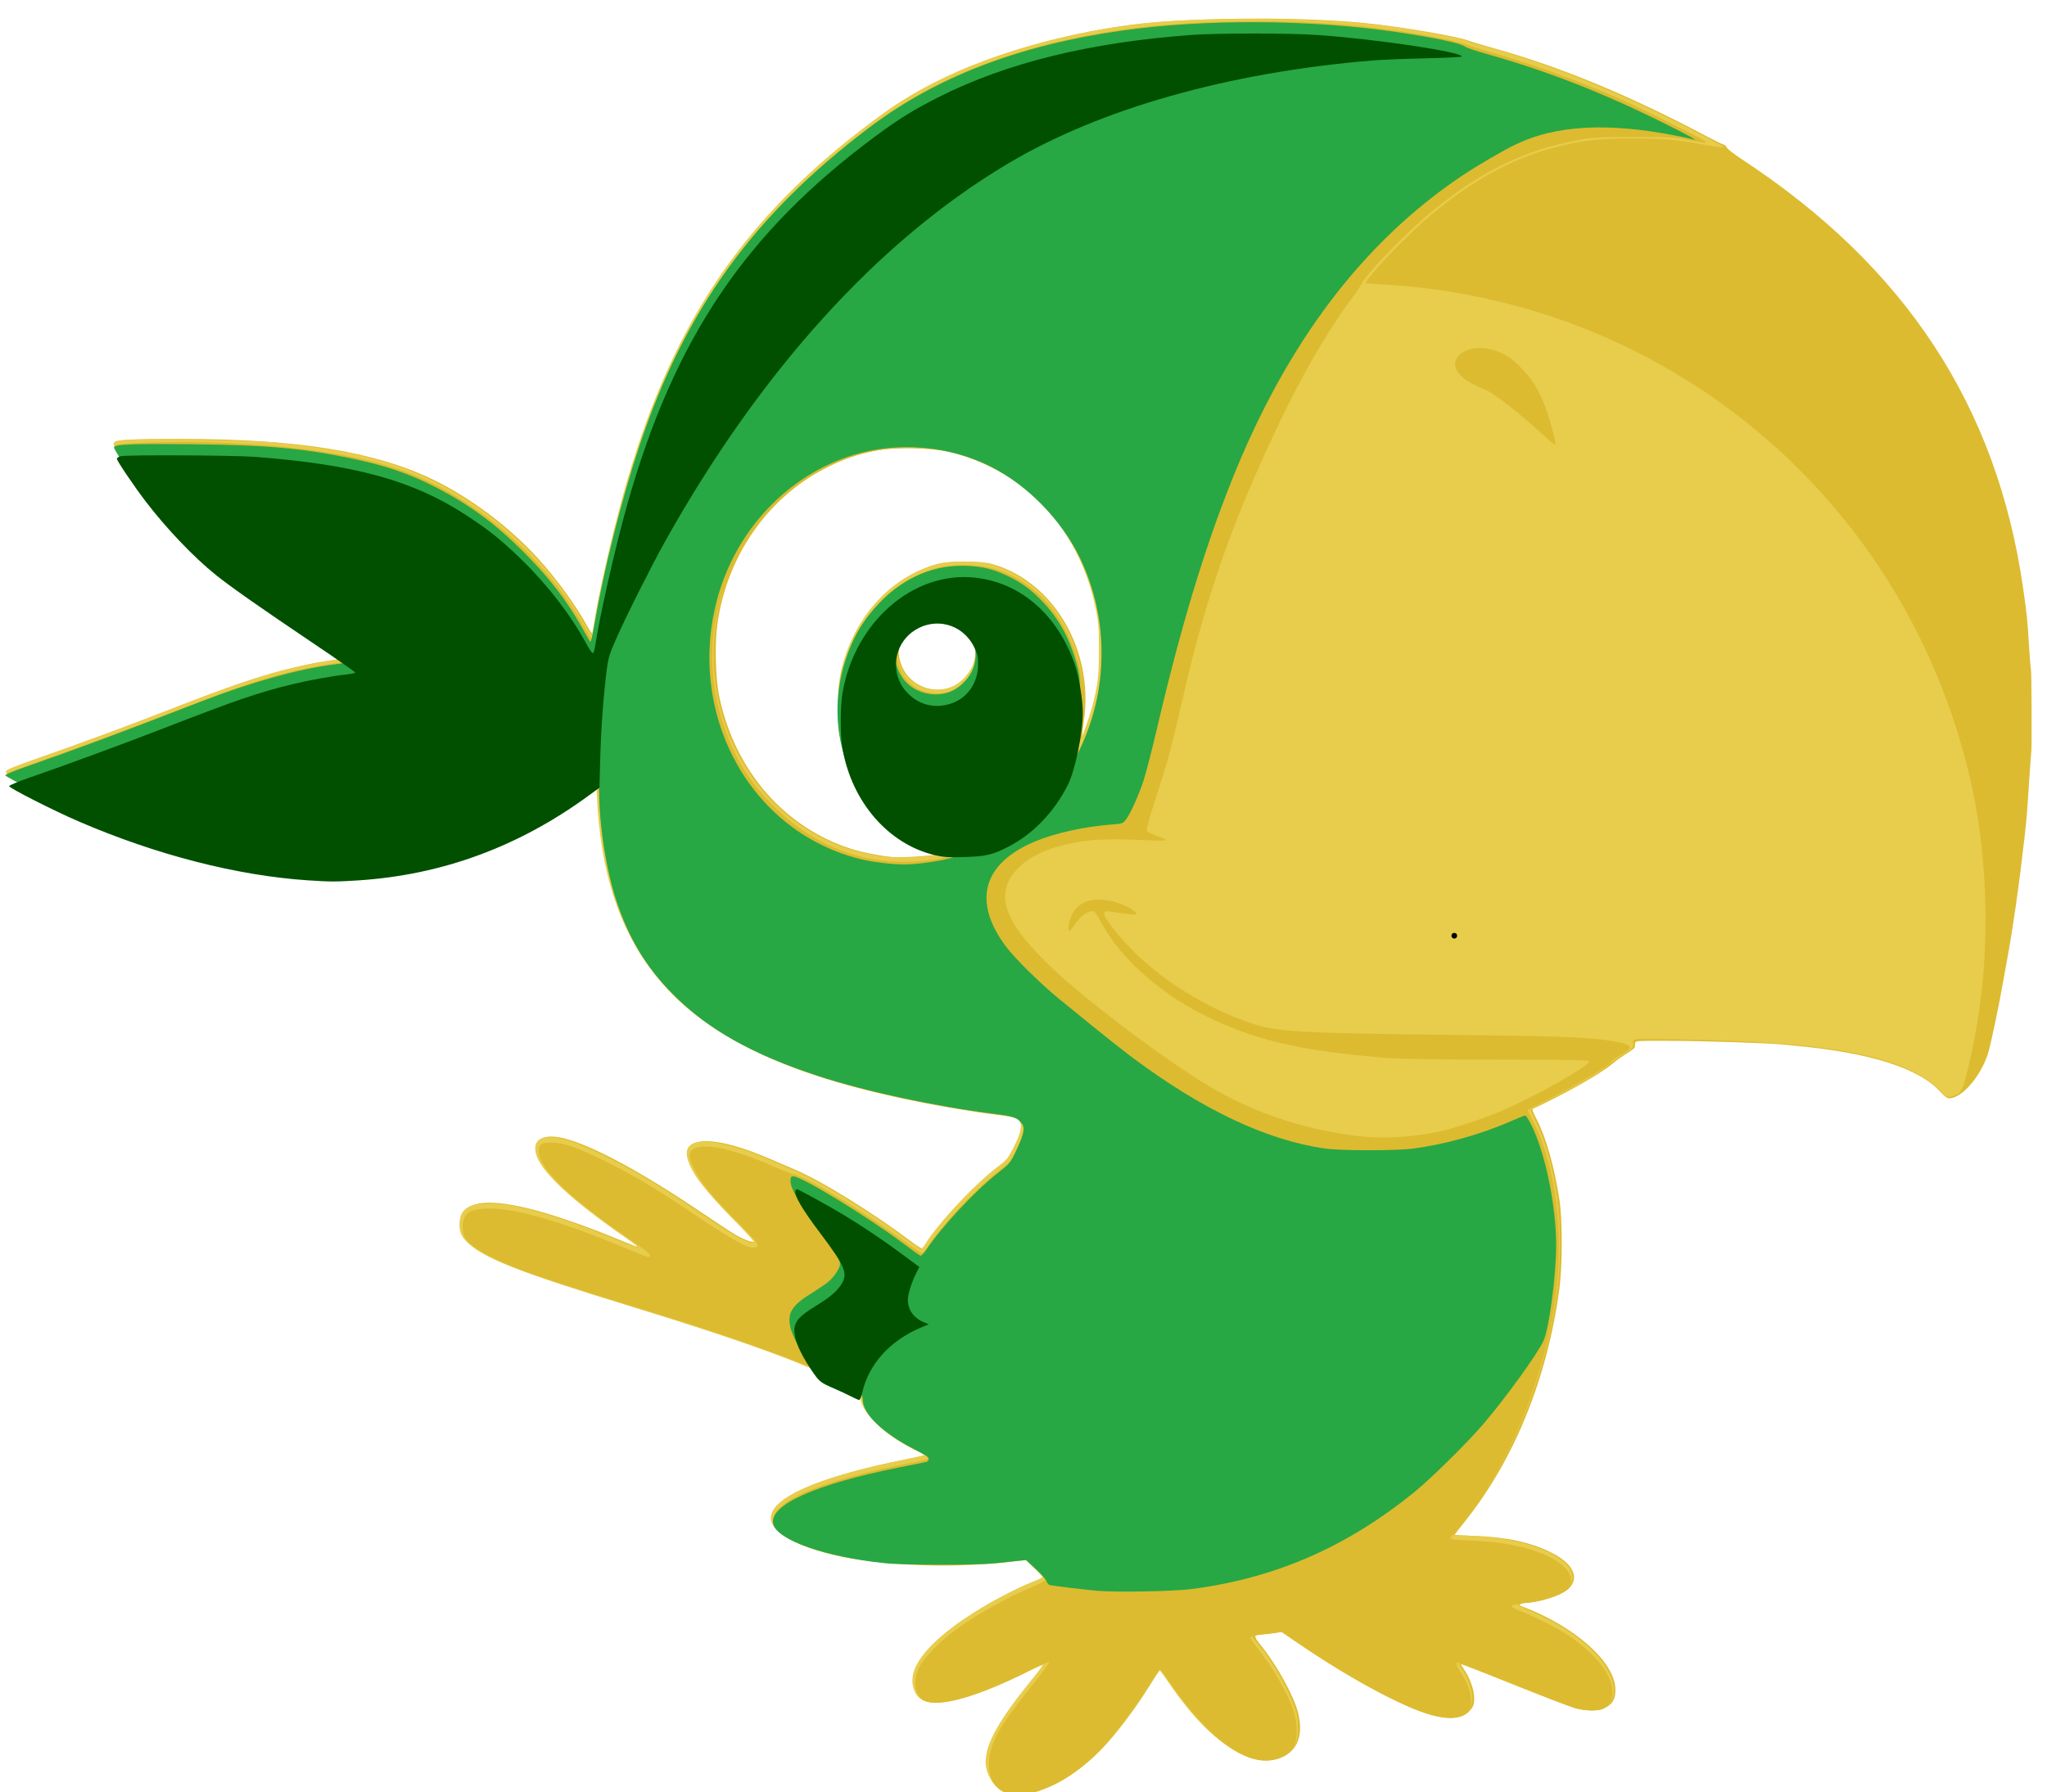 <?xml version="1.0" encoding="UTF-8" standalone="no"?>
<svg
   xmlns:dc="http://purl.org/dc/elements/1.1/"
   xmlns:cc="http://creativecommons.org/ns#"
   xmlns:rdf="http://www.w3.org/1999/02/22-rdf-syntax-ns#"
   xmlns:svg="http://www.w3.org/2000/svg"
   xmlns="http://www.w3.org/2000/svg"
   xmlns:sodipodi="http://sodipodi.sourceforge.net/DTD/sodipodi-0.dtd"
   xmlns:inkscape="http://www.inkscape.org/namespaces/inkscape"
   version="1.1"
   id="svg2"
   width="1600"
   height="1401"
   viewBox="0 0 1600 1401"
   sodipodi:docname="loro_transparent.svg"
   inkscape:version="1.0.2 (e86c870879, 2021-01-15, custom)">
  <defs
     id="defs6" />
  <sodipodi:namedview
     pagecolor="#ffffff"
     bordercolor="#666666"
     borderopacity="1"
     objecttolerance="10"
     gridtolerance="10"
     guidetolerance="10"
     inkscape:pageopacity="0"
     inkscape:pageshadow="2"
     inkscape:window-width="1366"
     inkscape:window-height="739"
     id="namedview4"
     showgrid="false"
     inkscape:snap-global="false"
     inkscape:zoom="0.28667855"
     inkscape:cx="930.18548"
     inkscape:cy="792.76495"
     inkscape:window-x="0"
     inkscape:window-y="0"
     inkscape:window-maximized="1"
     inkscape:current-layer="g10"
     inkscape:document-rotation="0" />
  <g
     inkscape:groupmode="layer"
     inkscape:label="Image"
     id="g10">
    <g
       id="g881"
       transform="matrix(1.431,0,0,1.431,-275.711,-320.164)">
      <path
         style="fill:#dcbb30;fill-opacity:1;stroke-width:0.692"
         d="m 741.985,1202.82 c -6.58,-2.025 -10.699,-9.589 -10.104,-18.555 0.642,-9.684 6.635,-20.334 22.642,-40.242 4.593,-5.712 8.353,-10.622 8.355,-10.91 0,-0.288 -3.657,1.308 -8.131,3.548 -28.583,14.309 -48.795,19.974 -57.368,16.081 -6.029,-2.738 -7.515,-11.351 -3.424,-19.855 2.561,-5.324 14.297,-17.064 22.884,-22.891 13.427,-9.112 30.113,-18.261 40.851,-22.401 2.285,-0.881 4.384,-1.798 4.666,-2.039 0.281,-0.241 -1.647,-2.58 -4.285,-5.197 l -4.796,-4.759 -6.793,0.808 c -41.005,4.875 -90.353,1.26 -114.69,-8.403 -14.696,-5.835 -20.02,-11.812 -16.719,-18.769 4.571,-9.633 30.854,-19.936 71.596,-28.067 5.874,-1.172 10.813,-2.265 10.976,-2.428 0.163,-0.163 -1.995,-1.444 -4.795,-2.847 -12.261,-6.144 -23.597,-15.187 -27.095,-21.614 -1.018,-1.871 -2.204,-5.045 -2.635,-7.054 l -0.783,-3.653 -6.676,-3.103 c -3.672,-1.707 -10.57,-4.907 -15.331,-7.111 -18.755,-8.684 -51.06,-19.962 -102.127,-35.653 -62.056,-19.068 -81.374,-26.65 -90.08,-35.356 -3.499,-3.499 -4.804,-7.182 -4.132,-11.665 1.569,-10.464 13.496,-12.558 37.76,-6.629 11.281,2.757 28.094,8.447 44.199,14.961 7.119,2.879 13.384,5.413 13.923,5.63 2.278,0.919 -0.352,-1.461 -5.317,-4.811 -18.458,-12.455 -40.134,-30.921 -45.103,-38.422 -8.511,-12.849 -3.227,-19.646 12.098,-15.567 15.441,4.11 42.257,18.634 73.692,39.911 8.568,5.8 17.295,11.511 19.393,12.691 5.021,2.826 9.529,4.404 10.072,3.525 0.231,-0.375 -3.196,-4.135 -7.617,-8.357 -8.892,-8.492 -18.751,-19.601 -23.17,-26.108 -8.924,-13.14 -7.212,-20.441 4.762,-20.314 8.327,0.088 20.126,3.422 35.263,9.961 4.419,1.909 10.394,4.481 13.278,5.716 14.411,6.168 42.149,23.344 62.871,38.93 3.19,2.399 6.047,4.21 6.348,4.024 0.301,-0.186 2.028,-2.439 3.838,-5.006 8.807,-12.496 23.466,-28.098 35.732,-38.032 7.874,-6.377 8.184,-6.733 11.23,-12.907 4.054,-8.216 4.583,-11.326 2.364,-13.905 -1.551,-1.803 -2.323,-2 -13.878,-3.544 -42.792,-5.718 -84.717,-15.735 -113.373,-27.089 -65.837,-26.085 -96.136,-66.284 -102.466,-135.946 -0.398,-4.379 -0.725,-10.515 -0.726,-13.634 0,-3.119 -0.236,-5.814 -0.522,-5.989 -0.286,-0.175 -3.012,1.527 -6.058,3.781 -18.445,13.648 -43.233,26.258 -66.485,33.822 -36.167,11.766 -72.218,14.182 -113.369,7.596 -32.109,-5.139 -67.381,-15.815 -100.855,-30.527 -11.362,-4.994 -32.468,-15.769 -34.408,-17.567 -1.538,-1.425 -1.563,-1.575 -0.43,-2.526 0.662,-0.556 9.928,-4.07 20.591,-7.809 22.75,-7.977 50.355,-18.241 75.319,-28.005 37.211,-14.554 60.855,-21.497 82.891,-24.341 3.618,-0.467 6.973,-1.055 7.456,-1.307 0.532,-0.277 -7.117,-5.811 -19.387,-14.026 -46.505,-31.137 -58.391,-40.18 -73.15,-55.65 -15.124,-15.852 -36.754,-44.833 -35.636,-47.747 0.574,-1.497 9.261,-1.953 36.939,-1.938 62.839,0.033 105.332,6.881 136.746,22.037 20.903,10.085 42.342,26.191 58.117,43.662 10.425,11.545 20.741,25.861 27.024,37.5 1.993,3.693 3.138,4.152 3.138,1.26 0,-2.538 5.312,-29.124 8.694,-43.517 17.68,-75.231 39.775,-125.118 74.957,-169.247 10.268,-12.879 34.726,-37.683 48.248,-48.931 12.239,-10.181 28.438,-22.295 37.126,-27.763 30.5,-19.199 72.31,-33.448 118.661,-40.44 31.722,-4.785 94.818,-5.6 133.63,-1.724 18.866,1.884 50.878,7.329 56.429,9.599 1.333,0.545 8.032,2.555 14.886,4.466 35.586,9.924 74.219,25.977 115.66,48.059 3.826,2.039 7.665,3.892 8.533,4.119 0.868,0.227 1.728,0.981 1.913,1.676 0.185,0.695 4.123,3.756 8.753,6.802 89.069,58.614 138.829,134.605 153.127,233.849 2.119,14.708 2.31,16.574 3.247,31.68 0.413,6.664 0.901,12.584 1.084,13.155 0.304,0.948 0.456,44.086 0.157,44.486 -0.071,0.095 -0.553,6.716 -1.07,14.713 -1.279,19.78 -1.473,22.146 -2.7,32.888 -3.011,26.359 -6.354,49.638 -9.694,67.507 -0.57,3.046 -1.355,7.409 -1.745,9.693 -2.358,13.804 -7.139,36.433 -8.631,40.851 -4.19,12.404 -14.222,23.809 -21.001,23.872 -1.087,0.01 -2.668,-1.145 -4.779,-3.492 -11.671,-12.981 -38.255,-21.43 -79.452,-25.252 -2.666,-0.247 -5.74,-0.553 -6.832,-0.679 -6.25,-0.723 -41.822,-1.902 -59.637,-1.977 -20.317,-0.086 -20.773,-0.057 -20.842,1.297 -0.039,0.762 -0.117,1.752 -0.173,2.2 -0.057,0.448 -2.05,1.986 -4.43,3.417 -2.38,1.431 -5.699,3.793 -7.375,5.25 -4.609,4.004 -17.723,11.882 -30.965,18.601 -6.521,3.309 -12.271,6.154 -12.778,6.323 -0.676,0.225 -0.161,1.774 1.927,5.799 5.144,9.915 9.602,25.659 12.438,43.919 1.688,10.87 1.662,36.101 -0.05,48.813 -6.563,48.732 -24.591,93.121 -51.528,126.873 -3.112,3.9 -5.659,7.205 -5.659,7.346 0,0.141 5.063,0.433 11.251,0.649 16.867,0.59 30.098,3.443 41.116,8.865 12.335,6.07 16.192,13.904 9.85,20.006 -3.539,3.405 -16.18,7.602 -22.999,7.635 -1.197,0.01 -2.633,0.299 -3.191,0.653 -0.809,0.512 -0.606,0.798 1,1.408 28.279,10.752 49.9,29.743 50.746,44.574 0.313,5.484 -1.208,8.482 -5.431,10.703 -2.699,1.419 -3.766,1.574 -8.95,1.296 -6.672,-0.358 -9.841,-1.466 -47.999,-16.79 -11.808,-4.742 -21.607,-8.483 -21.776,-8.315 -0.169,0.169 0.367,1.253 1.19,2.41 3.28,4.607 5.789,11.326 5.858,15.687 0.056,3.575 -0.218,4.581 -1.826,6.689 -5.652,7.411 -18.475,5.934 -40.532,-4.67 -16.343,-7.857 -32.943,-17.619 -51.941,-30.548 l -10.586,-7.204 -4.3,0.698 c -2.365,0.384 -5.39,0.705 -6.723,0.714 -4.694,0.031 -4.761,0.822 -0.514,6.078 8.634,10.686 17.862,27.404 20.202,36.598 2.794,10.977 0.406,19.208 -6.798,23.43 -16.022,9.39 -40.122,-5.674 -63.123,-39.455 -2.593,-3.808 -4.846,-7.08 -5.007,-7.27 -0.383,-0.453 -1.27,0.817 -7.497,10.732 -7.342,11.691 -17.943,25.509 -25.412,33.126 -17.792,18.143 -38.119,27.124 -51.839,22.902 z M 706.568,690.248 c 3.491,-0.735 8.165,-1.894 10.386,-2.576 l 4.038,-1.239 -7.27,-0.527 c -16.446,-1.191 -29.836,-7.497 -41.252,-19.427 -11.091,-11.591 -17.838,-25.318 -20.81,-42.343 -1.486,-8.511 -0.952,-26.062 1.034,-34.021 4.184,-16.763 11.073,-29.443 21.849,-40.213 8.692,-8.688 19.27,-15.014 30.177,-18.048 6.376,-1.774 23.415,-1.771 29.773,0.006 33.691,9.411 55.838,47.264 50.212,85.823 -0.656,4.499 -1.041,8.332 -0.856,8.518 0.552,0.552 4.624,-11.324 6.413,-18.705 2.591,-10.693 3.307,-17.163 3.262,-29.497 -0.113,-31.29 -11.112,-58.108 -32.675,-79.671 -20.34,-20.34 -43.349,-30.005 -71.362,-29.977 -17.076,0.017 -30.144,3.174 -45.58,11.009 -31.965,16.225 -54.165,48.111 -59.36,85.255 -1.551,11.092 -1.042,30.137 1.07,40.039 8.633,40.473 35.767,71.499 72.619,83.032 5.128,1.605 12.878,3.188 20.173,4.122 5.242,0.671 21.96,-0.256 28.157,-1.561 z m 7.611,-91.861 c 4.189,-2.035 8.105,-6.118 10.174,-10.611 2.223,-4.827 2.039,-13.075 -0.396,-17.741 -6.716,-12.868 -23.123,-16.004 -33.533,-6.409 -10.012,9.229 -8.908,25.437 2.255,33.118 6.31,4.342 14.634,4.977 21.5,1.642 z"
         id="path1321" />
      <path
         style="fill:#e8cc4c;stroke-width:0.692"
         d="m 741.953,1203.093 c -5.449,-1.448 -10.922,-9.756 -10.922,-16.58 0,-10.447 7.374,-23.395 26.936,-47.302 2.792,-3.412 4.757,-6.311 4.366,-6.441 -0.391,-0.13 -4.743,1.784 -9.671,4.253 -18.047,9.043 -33.721,14.839 -44.279,16.373 -9.979,1.45 -14.996,-0.869 -16.86,-7.79 -3.195,-11.866 9.518,-26.635 37.609,-43.69 8.235,-5 21.503,-11.645 28.745,-14.396 2.389,-0.908 4.259,-1.962 4.154,-2.343 -0.104,-0.381 -2.297,-2.693 -4.872,-5.138 l -4.683,-4.446 -8.473,0.841 c -24.161,2.399 -40.461,2.709 -60.748,1.154 -32.742,-2.509 -55.628,-8.507 -65.45,-17.153 -14.684,-12.926 10.553,-27.486 67.442,-38.91 6.617,-1.329 12.169,-2.554 12.337,-2.722 0.168,-0.168 -3.096,-2.073 -7.253,-4.233 -16.78,-8.718 -27.848,-20.014 -27.848,-28.421 0,-2.143 -1.429,-3.137 -10.386,-7.226 -4.379,-1.999 -10.767,-4.976 -14.194,-6.616 -14.93,-7.141 -52.629,-20.215 -101.781,-35.298 -58.727,-18.021 -77.722,-25.35 -87.102,-33.606 -4.238,-3.73 -5.331,-5.927 -5.331,-10.709 0,-4.782 1.264,-7.347 4.654,-9.442 3.588,-2.218 14.042,-2.637 23.575,-0.945 13.667,2.425 33.749,8.937 57.526,18.654 6.228,2.545 11.467,4.484 11.643,4.309 0.359,-0.359 -0.509,-1.014 -13.62,-10.288 -25.457,-18.007 -40.188,-32.45 -42.151,-41.327 -1.905,-8.613 5.194,-10.929 19.452,-6.346 3.7,1.189 12.268,4.939 19.041,8.334 17.717,8.881 30.455,16.633 57.989,35.295 13.057,8.849 22.524,13.508 22.524,11.083 0,-0.476 -5.686,-6.677 -12.636,-13.78 -13.236,-13.528 -19.676,-21.661 -22.401,-28.287 -2.367,-5.755 -1.975,-9.136 1.296,-11.179 5.746,-3.588 24.07,0.291 44.317,9.382 3.895,1.749 8.582,3.777 10.417,4.508 13.056,5.198 40.979,22.166 61.248,37.22 4.675,3.472 8.778,6.313 9.118,6.313 0.339,0 1.276,-1.066 2.081,-2.369 7.573,-12.253 28.416,-34.367 41.05,-43.554 3.416,-2.484 4.463,-3.832 7.45,-9.595 5.083,-9.807 5.346,-14.619 0.892,-16.363 -1.062,-0.416 -8.649,-1.695 -16.86,-2.843 -34.311,-4.797 -67.724,-12.251 -93.722,-20.909 -79.056,-26.328 -114.077,-71.406 -117.87,-151.72 -0.247,-5.236 -0.666,-9.52 -0.931,-9.52 -0.265,0 -2.542,1.56 -5.06,3.466 -2.518,1.906 -7.628,5.436 -11.355,7.844 -29.552,19.094 -62.386,31.25 -97.9,36.247 -12.368,1.74 -44.301,1.733 -57.739,-0.014 -36.214,-4.706 -71.04,-14.308 -108.358,-29.877 -11.606,-4.842 -38.035,-17.915 -40.092,-19.831 -2.881,-2.684 -3.869,-2.19 23.821,-11.911 21.805,-7.655 38.233,-13.778 68.546,-25.55 28.367,-11.016 43.252,-16.115 58.16,-19.924 10.121,-2.585 29.731,-6.227 33.532,-6.227 1.042,0 2.092,-0.197 2.333,-0.438 0.241,-0.241 -8.107,-6.149 -18.55,-13.129 -50.597,-33.817 -62.471,-42.951 -77.872,-59.899 -11.212,-12.339 -26.15,-31.869 -31.526,-41.22 -2.067,-3.595 -1.275,-4.206 6.177,-4.765 11.161,-0.837 67.943,0.11 80.367,1.34 40.987,4.058 65.054,9.936 87.933,21.478 33.99,17.146 63.256,44.96 81.59,77.542 2.193,3.897 4.01,6.446 4.195,5.885 0.18,-0.544 0.69,-3.325 1.134,-6.182 2.461,-15.837 9.622,-47.378 15.876,-69.931 25.482,-91.88 64.261,-150.168 135.486,-203.649 12.931,-9.709 21.764,-15.251 35.21,-22.09 31.739,-16.143 76.856,-28.55 118.052,-32.463 32.436,-3.081 95.001,-2.44 123.591,1.267 21.183,2.747 47.294,7.533 49.105,9.002 0.411,0.333 5.048,1.733 10.305,3.111 35.091,9.198 80.484,27.981 122.043,50.498 3.073,1.665 6.033,3.185 6.578,3.378 0.545,0.193 0.796,0.563 0.557,0.822 -0.239,0.259 -4.756,-0.305 -10.04,-1.252 -16.947,-3.04 -22.186,-3.506 -39.378,-3.502 -18.745,0.004 -27.019,0.951 -42.236,4.836 -22.014,5.621 -42.218,16.284 -64.38,33.979 -9.193,7.339 -24.592,22.264 -32.983,31.966 -5.718,6.611 -6.951,8.47 -5.617,8.47 0.292,0 5.511,0.318 11.597,0.707 141.878,9.069 262.519,101.283 308.12,235.517 11.678,34.377 17.272,66.294 18.12,103.391 0.7,30.593 -2.567,61.136 -9.588,89.664 -2.783,11.305 -3.504,12.785 -6.89,14.14 -3.983,1.594 -5.189,1.371 -7.255,-1.338 -1.02,-1.337 -3.762,-3.865 -6.094,-5.618 -17.205,-12.935 -49.3,-20.004 -101.75,-22.411 -21.117,-0.969 -57.381,-1.678 -59.437,-1.162 -1.442,0.362 -1.706,0.765 -1.433,2.189 0.426,2.228 -0.499,3.304 -5.112,5.943 -2.055,1.176 -5.264,3.437 -7.133,5.024 -5.324,4.525 -16.566,11.271 -30.512,18.309 -7.045,3.555 -12.904,6.732 -13.02,7.059 -0.116,0.327 1.012,3.036 2.506,6.02 8.287,16.554 13.374,41.8 13.37,66.356 0,16.172 -1.233,28.27 -4.576,45.005 -8.158,40.838 -25.323,78.886 -48.728,108.012 l -5.564,6.924 10.523,0.454 c 18.662,0.805 35.025,4.658 45.266,10.66 17.502,10.257 11.196,22.115 -13.521,25.426 -3.509,0.47 -6.385,1.12 -6.39,1.445 -0.01,0.325 3.405,2.064 7.578,3.865 20.812,8.983 36.328,21.361 42.527,33.929 2.765,5.605 3.098,11.886 0.799,15.044 -2.07,2.843 -6.867,5.073 -10.911,5.073 -6.209,0 -13.745,-2.644 -55.13,-19.348 -8.545,-3.449 -15.967,-6.271 -16.491,-6.271 -0.716,0 -0.619,0.475 0.39,1.904 5.534,7.838 7.836,17.416 5.313,22.101 -2.707,5.027 -8.819,6.631 -17.987,4.723 -14.857,-3.093 -41.005,-16.495 -70.416,-36.09 l -15.025,-10.011 -7.477,0.832 c -4.112,0.458 -7.74,1.062 -8.061,1.343 -0.321,0.281 0.497,1.712 1.818,3.181 7.389,8.213 16.569,23.509 20.373,33.949 2.111,5.795 2.49,7.725 2.553,13.034 0.08,6.781 -0.588,8.762 -4.189,12.407 -1.083,1.096 -3.636,2.763 -5.674,3.704 -3.253,1.502 -4.415,1.674 -9.51,1.407 -5.204,-0.273 -6.468,-0.636 -12.219,-3.504 -13.148,-6.558 -25.58,-18.921 -39.461,-39.243 -4.253,-6.227 -5.04,-7.058 -5.679,-6 -5.369,8.896 -13.446,21.041 -18.238,27.422 -7.691,10.242 -21.656,24.258 -28.893,29.001 -13.993,9.169 -26.551,12.791 -35.814,10.329 z M 703.336,690.936 c 3.999,-0.699 9.607,-1.998 12.463,-2.887 l 5.193,-1.616 -7.133,-0.544 c -11.461,-0.873 -19.283,-3.254 -28.593,-8.702 -16.009,-9.368 -27.662,-26.048 -33.011,-47.251 -1.629,-6.457 -1.837,-8.625 -1.86,-19.387 -0.028,-12.982 0.827,-18.895 4.183,-28.939 8.194,-24.522 26.626,-43.077 49.105,-49.43 7.968,-2.252 22.512,-2.25 30.465,0.005 25.03,7.096 44.007,29.728 49.166,58.634 1.44,8.072 1.458,21.7 0.04,30.387 -0.615,3.767 -0.999,6.968 -0.853,7.114 0.485,0.485 5.286,-12.823 6.971,-19.325 2.889,-11.149 3.513,-16.744 3.458,-30.989 -0.046,-11.793 -0.283,-14.606 -1.877,-22.227 -7.401,-35.377 -28.601,-63.397 -58.91,-77.864 -8.882,-4.24 -13.961,-5.981 -23.612,-8.094 -9.985,-2.187 -29.404,-2.162 -39.643,0.051 -32.547,7.035 -59.764,28.871 -74.621,59.868 -18.233,38.042 -15.245,82.214 7.881,116.495 16.581,24.58 41.144,40.432 69.687,44.974 8.441,1.343 22.974,1.217 31.503,-0.274 z m 9.534,-92.155 c 4.992,-2.148 9.917,-7.61 11.554,-12.815 3.43,-10.905 -2.167,-22.73 -12.627,-26.679 -5.05,-1.906 -12.247,-1.639 -16.931,0.629 -9.229,4.468 -14.182,15.427 -11.359,25.135 3.686,12.679 17.16,18.98 29.363,13.731 z"
         id="path1317" />
      <path
         style="fill:#dcbb30;fill-opacity:1;stroke-width:0.692"
         d="m 745.266,1204.766 c -2.295,-0.451 -7.008,-3.459 -8.862,-5.656 -4.389,-5.201 -4.769,-14.63 -0.957,-23.735 3.018,-7.209 8.437,-15.207 20.458,-30.192 5.579,-6.955 9.957,-12.947 9.729,-13.316 -0.232,-0.375 -4.596,1.421 -9.902,4.076 -29.681,14.852 -50.356,20.833 -58.3,16.864 -5.254,-2.625 -6.332,-10.594 -2.494,-18.439 2.344,-4.791 10.798,-13.597 18.63,-19.405 11.809,-8.757 29.155,-18.556 43.062,-24.325 4.124,-1.711 6.924,-3.266 6.924,-3.846 0,-0.535 -2.344,-3.181 -5.209,-5.878 l -5.208,-4.905 -7.601,0.879 c -28.626,3.309 -59.41,2.768 -86.532,-1.522 -18.917,-2.992 -35.866,-9.318 -41.412,-15.457 -4.553,-5.039 -3.149,-9.957 4.34,-15.21 10.425,-7.312 33.127,-14.734 63.729,-20.833 5.903,-1.177 11.433,-2.29 12.29,-2.475 2.779,-0.599 1.661,-2.07 -3.423,-4.503 -17.149,-8.208 -28.448,-18.427 -30.398,-27.495 -0.469,-2.183 -1.113,-4.311 -1.43,-4.73 -0.317,-0.419 -5.329,-2.89 -11.137,-5.491 -5.808,-2.601 -11.578,-5.472 -12.822,-6.379 -2.798,-2.041 -8.374,-4.361 -26.126,-10.866 -23.209,-8.505 -39.458,-13.825 -85.509,-27.995 -39.372,-12.115 -53.872,-17.261 -65.886,-23.385 -12.723,-6.485 -15.804,-9.707 -15.811,-16.536 -0.008,-7.486 3.615,-9.98 14.536,-10.005 15.225,-0.035 40.66,7.439 76.141,22.373 5.891,2.48 10.954,4.358 11.251,4.174 1.496,-0.924 -0.217,-2.573 -8.528,-8.207 -34.141,-23.146 -51.862,-40.094 -51.862,-49.599 0,-3.869 1.322,-4.76 7.064,-4.76 6.625,0 14.32,2.684 29.632,10.333 15.922,7.954 27.648,14.985 49.505,29.683 19.171,12.891 27.708,17.633 31.152,17.304 4.097,-0.392 2.987,-2.174 -8.425,-13.533 -13.09,-13.028 -20.035,-21.445 -23.771,-28.808 -3.808,-7.505 -3.607,-10.605 0.787,-12.137 6.769,-2.36 21.941,1.251 41.801,9.949 4.951,2.168 10.129,4.178 11.507,4.467 7.163,1.501 38.902,20.737 60.248,36.514 4.811,3.556 9.199,6.466 9.75,6.466 0.551,0 1.967,-1.48 3.146,-3.289 7.46,-11.447 25.689,-31.085 37.556,-40.461 7.874,-6.22 7.478,-5.761 10.943,-12.68 3.85,-7.686 4.593,-10.741 3.341,-13.738 -1.257,-3.008 -4.485,-4.237 -13.938,-5.304 -10.276,-1.16 -30.753,-4.584 -46.044,-7.698 -47.473,-9.669 -82.181,-22.352 -108.358,-39.596 -33.342,-21.964 -52.796,-53.397 -59.864,-96.725 -1.252,-7.673 -1.897,-14.309 -3.212,-33.056 -0.22,-3.142 -0.698,-5.712 -1.062,-5.712 -0.364,0 -3.611,2.115 -7.217,4.701 -34.458,24.707 -74.744,39.98 -115.586,43.82 -12.766,1.2 -40.958,0.485 -54.253,-1.377 -43.381,-6.075 -88.762,-20.586 -130.269,-41.655 -14.447,-7.333 -15.686,-8.124 -14.466,-9.233 0.53,-0.482 9.688,-3.929 20.351,-7.66 23.191,-8.115 43.898,-15.807 75.124,-27.904 40.086,-15.53 58.075,-20.857 82.374,-24.393 9.467,-1.378 11.034,-1.73 10.348,-2.325 -0.159,-0.138 -6.987,-4.71 -15.175,-10.16 -53.317,-35.493 -67.246,-46.226 -83.401,-64.268 -12.665,-14.144 -30.856,-38.752 -30.846,-41.727 0.007,-1.627 2.646,-1.89 24.237,-2.415 37.789,-0.918 78.909,2.302 107.03,8.382 25.589,5.532 42.718,12.725 63.792,26.786 24.965,16.657 48.496,42.24 62.217,67.644 1.465,2.712 2.881,4.93 3.147,4.93 0.266,0 0.851,-2.259 1.299,-5.02 2.751,-16.946 9.486,-47.261 14.959,-67.334 17.792,-65.253 40.337,-111.016 74.38,-150.983 8.024,-9.42 27.704,-29.134 37.37,-37.433 9.683,-8.315 22.243,-18.241 31.157,-24.625 41.756,-29.903 100.972,-47.909 169.288,-51.474 49.352,-2.576 93.677,0.17 135.204,8.374 6.578,1.3 12.941,2.871 14.141,3.491 1.2,0.621 7.658,2.667 14.352,4.548 21.762,6.114 46.671,15.194 71.022,25.889 9.266,4.07 42.387,20.538 44.313,22.033 1.294,1.005 1.302,1.077 0.112,1.097 -0.7,0.012 -5.062,-0.679 -9.693,-1.536 -7.544,-1.396 -10.581,-1.557 -29.192,-1.548 -18.499,0.009 -21.718,0.181 -29.426,1.57 -28.959,5.219 -52.153,16.264 -78.586,37.422 -14.01,11.214 -38.28,36.035 -40.737,41.662 -0.416,0.952 -2.038,3.445 -3.606,5.539 -18.714,25.005 -35.578,55.929 -55.505,101.776 -15.753,36.246 -27.349,71.714 -36.897,112.863 -8.51,36.674 -8.769,37.637 -17.097,63.598 -3.776,11.77 -4.365,14.235 -3.579,14.955 0.518,0.474 2.896,1.573 5.284,2.441 2.388,0.868 4.524,1.873 4.746,2.232 0.252,0.408 -3.975,0.439 -11.266,0.083 -22.259,-1.087 -32.765,-0.402 -45.943,2.995 -14.087,3.632 -24.795,10.977 -28.704,19.688 -5.397,12.025 1.01,25.074 22.577,45.985 19.673,19.075 67.093,54.543 91.051,68.103 22.705,12.85 47.897,21.078 75.709,24.727 15.743,2.066 35.594,0.669 51.236,-3.604 8.057,-2.201 21.42,-6.797 28.318,-9.74 19.153,-8.17 49.103,-25.167 48.345,-27.437 -0.204,-0.611 -12.601,-0.82 -50.065,-0.843 -32.536,-0.02 -53.393,-0.322 -60.179,-0.87 -48.203,-3.893 -73.751,-9.966 -101.583,-24.147 -23.605,-12.027 -44.424,-30.871 -54.289,-49.136 -3.507,-6.494 -4.316,-7.346 -6.462,-6.811 -2.718,0.678 -6.111,3.578 -8.548,7.306 -1.218,1.863 -2.487,3.392 -2.821,3.399 -1.331,0.027 0.105,-6.981 2.088,-10.188 3.586,-5.8 9.889,-7.896 19.336,-6.432 5.122,0.794 12.39,3.921 14.48,6.23 1.25,1.382 1.235,1.402 -1.089,1.39 -1.297,-0.007 -5.127,-0.466 -8.511,-1.021 -3.384,-0.555 -6.422,-0.842 -6.751,-0.639 -1.416,0.875 -0.3,3.304 4.156,9.047 17.386,22.408 44.677,41.27 75.005,51.84 14.062,4.901 25.443,5.575 110.648,6.554 54.07,0.621 71.08,1.192 83.086,2.786 11.329,1.504 15.025,2.931 13.223,5.102 -0.437,0.527 -2.812,2.137 -5.278,3.579 -2.466,1.442 -4.483,2.892 -4.483,3.221 0,1.337 -17.763,12.086 -31.287,18.931 -7.926,4.012 -14.411,7.393 -14.411,7.513 0,0.12 1.529,3.145 3.397,6.722 7.72,14.78 12.994,38.341 13.711,61.253 0.838,26.789 -3.679,54.298 -13.861,84.421 -9.774,28.913 -24.067,55.248 -40.931,75.416 -2.523,3.017 -4.475,5.821 -4.339,6.231 0.157,0.474 4.653,0.899 12.308,1.165 22.579,0.783 41.645,6.323 49.861,14.487 4.386,4.359 4.846,8.188 1.444,12.02 -2.991,3.369 -13.002,6.47 -25.342,7.85 -2.636,0.295 -4.91,0.892 -5.053,1.328 -0.147,0.448 1.934,1.616 4.792,2.689 7.431,2.79 20.529,9.441 26.419,13.416 15.283,10.313 24.004,21.617 23.975,31.076 -0.022,6.743 -3.607,9.841 -11.391,9.841 -2.731,0 -6.657,-0.494 -8.726,-1.097 -2.068,-0.604 -17.384,-6.524 -34.034,-13.155 -16.651,-6.632 -30.438,-12.058 -30.638,-12.058 -0.98,0 -0.146,2.491 1.761,5.263 5.633,8.188 7.501,17.075 4.451,21.177 -3.571,4.802 -11.989,5.262 -23.903,1.306 -16.266,-5.402 -50.194,-24.477 -74.433,-41.849 l -3.48,-2.494 -6.213,0.744 c -8.305,0.995 -10.908,1.549 -11.185,2.38 -0.127,0.382 1.455,2.727 3.517,5.211 8.728,10.515 18.508,27.949 20.81,37.095 1.328,5.277 1.383,12.719 0.115,15.674 -2.857,6.658 -11.544,10.457 -20.236,8.851 -14.407,-2.663 -30.971,-17.205 -48.343,-42.44 -2.551,-3.705 -4.931,-6.918 -5.289,-7.14 -0.358,-0.222 -1.818,1.51 -3.245,3.847 -19.359,31.728 -35.997,49.673 -54.87,59.181 -3.238,1.631 -7.288,3.367 -9.001,3.858 -1.713,0.491 -3.426,1.111 -3.806,1.379 -0.945,0.663 -7.921,1.263 -9.98,0.859 z M 703.827,693.16 c 6.772,-1.119 17.051,-3.947 19.824,-5.454 1.679,-0.912 1.247,-0.992 -5.493,-1.018 -18.355,-0.07 -32.122,-5.78 -45.012,-18.669 -11.037,-11.037 -18.167,-25.375 -21.155,-42.54 -1.636,-9.397 -0.987,-26.096 1.379,-35.497 5.922,-23.53 20.777,-42.682 40.254,-51.898 8.528,-4.035 13.13,-5.164 22.894,-5.616 16.398,-0.758 29.755,3.987 42.693,15.167 15.205,13.14 25.397,37 25.449,59.579 0.014,5.862 -1.508,17.205 -3.168,23.613 -0.578,2.232 -0.88,4.229 -0.672,4.437 0.59,0.59 5.012,-9.433 7.636,-17.309 4.005,-12.023 5.279,-19.524 5.709,-33.633 0.253,-8.303 0.093,-14.871 -0.466,-19.041 -6.369,-47.531 -38.678,-84.405 -83.022,-94.751 -8.844,-2.064 -27.884,-2.539 -37.527,-0.938 -33.879,5.627 -62.791,27.717 -78.847,60.243 -14.274,28.916 -16.424,59.864 -6.281,90.425 5.705,17.19 13.985,30.568 26.987,43.603 24.468,24.531 55.57,34.79 88.818,29.296 z m 9.334,-92.365 c 4.242,-1.855 9.474,-7.055 11.336,-11.266 1.224,-2.769 1.6,-4.901 1.615,-9.149 0.017,-4.996 -0.212,-5.967 -2.329,-9.902 -4.134,-7.682 -10.643,-11.553 -19.427,-11.553 -10.759,0 -18.887,6.63 -21.443,17.492 -1.917,8.144 2.499,18.356 9.922,22.943 5.737,3.546 14.142,4.139 20.326,1.435 z M 1037.393,462.936 c -15.121,-13.843 -29.302,-24.941 -33.973,-26.589 -1.558,-0.55 -4.684,-1.986 -6.945,-3.191 -8.82,-4.701 -11.408,-10.727 -6.651,-15.485 5.41,-5.41 17.46,-4.955 26.756,1.01 4.345,2.788 11.473,10.394 14.464,15.433 3.74,6.301 6.998,14.51 9.166,23.094 1.116,4.42 2.03,8.315 2.03,8.656 0,1.18 -1.058,0.541 -4.847,-2.928 z"
         id="path1305" />
      <path
         style="fill:#28a745;fill-opacity:1;stroke-width:0.692"
         d="m 792.033,1092.821 c -7.116,-0.621 -24.71,-2.764 -26.17,-3.188 -0.494,-0.143 -1.232,-1.122 -1.64,-2.174 -0.408,-1.052 -3.069,-4.059 -5.913,-6.681 l -5.171,-4.768 -4.266,0.414 c -2.346,0.228 -7.538,0.793 -11.536,1.257 -10.107,1.171 -50.612,1.189 -61.622,0.027 -32.18,-3.396 -58.481,-12.62 -60.652,-21.27 -2.616,-10.423 22.939,-21.902 69.307,-31.134 6.855,-1.365 13.164,-2.629 14.021,-2.81 0.978,-0.206 1.558,-0.837 1.558,-1.694 0,-1.038 -1.693,-2.215 -7.058,-4.907 -17.636,-8.85 -28.875,-19.464 -28.931,-27.323 -0.008,-1.165 -0.405,-2.595 -0.881,-3.178 -0.476,-0.583 -5.851,-3.316 -11.944,-6.074 -6.093,-2.758 -11.771,-5.458 -12.618,-6 -3.699,-2.37 -12.842,-18.305 -14.19,-24.729 -1.609,-7.672 0.958,-11.75 11.499,-18.266 3.469,-2.145 7.487,-4.846 8.929,-6.003 3.177,-2.549 6.726,-7.736 6.726,-9.828 0,-3.785 -3.151,-8.918 -15.545,-25.324 -8.507,-11.261 -11.458,-16.472 -11.458,-20.235 0,-2.123 0.238,-2.527 1.485,-2.527 4.587,0 40.809,22.113 60.344,36.839 4.493,3.387 8.569,6.312 9.057,6.499 0.516,0.198 1.908,-1.197 3.329,-3.336 8.24,-12.41 26.374,-31.868 38.887,-41.725 6.689,-5.269 6.886,-5.508 10.214,-12.384 1.867,-3.856 3.582,-8.427 3.813,-10.158 0.363,-2.729 0.176,-3.435 -1.409,-5.32 -2.304,-2.738 -4.162,-3.31 -15.284,-4.705 -31.022,-3.891 -69.854,-12.257 -95.066,-20.48 -36.28,-11.833 -60.589,-25.51 -79.761,-44.874 -14.407,-14.552 -23.934,-30.323 -30.748,-50.905 -5.557,-16.784 -9.382,-41.093 -9.403,-59.764 -0.009,-7.943 -0.333,-8.036 -8.016,-2.312 -19.027,14.176 -44.116,27.016 -67.642,34.62 -45.521,14.712 -90.14,14.812 -146.604,0.328 -15.22,-3.904 -41.157,-12.561 -56.083,-18.718 -13.003,-5.364 -46.055,-21.699 -46.022,-22.745 0.012,-0.381 4.374,-2.214 9.693,-4.074 30.299,-10.595 51.973,-18.665 98.297,-36.6 26.489,-10.255 53.061,-17.6 72.008,-19.904 9.151,-1.113 9.765,-1.283 8.59,-2.382 -0.535,-0.501 -9.698,-6.751 -20.36,-13.89 -27.894,-18.676 -49.422,-33.829 -56.691,-39.905 -8.963,-7.492 -23.766,-22.898 -32.516,-33.839 -8.54,-10.678 -20.044,-27.439 -19.65,-28.627 0.517,-1.559 10.237,-1.929 42.388,-1.612 40.287,0.397 60.015,2.11 86.041,7.472 19.799,4.079 33.102,8.611 47.935,16.332 17.827,9.279 31.853,19.615 46.786,34.477 14.356,14.287 24.089,26.894 32.875,42.582 2.026,3.618 3.781,6.707 3.901,6.866 0.565,0.751 1.054,-1.147 2.675,-10.394 5.245,-29.912 14.651,-67.2 24.173,-95.829 24.785,-74.516 62.288,-126.589 125.595,-174.392 36.674,-27.692 81.499,-44.968 137.536,-53.009 45.063,-6.466 103.57,-6.211 150.331,0.656 21.004,3.084 35.725,6.208 37.706,8.001 0.624,0.564 6.553,2.551 13.175,4.414 31.808,8.948 62.611,21.025 95.82,37.569 13.354,6.652 19.397,10.038 15.423,8.642 -0.657,-0.231 -5.175,-1.188 -10.04,-2.128 -36.669,-7.081 -64.727,-5.529 -86.34,4.776 -7.076,3.374 -20.964,11.452 -29.43,17.12 -54.37,36.397 -96.031,91.461 -125.988,166.518 -15.277,38.276 -27.922,80.249 -40.937,135.889 -2.717,11.615 -6.014,24.359 -7.326,28.32 -2.73,8.239 -7.144,17.995 -9.596,21.21 -1.598,2.095 -1.956,2.215 -7.906,2.665 -14.463,1.092 -30.625,4.651 -41.43,9.124 -28.803,11.923 -34.682,32.725 -16.234,57.439 4.958,6.642 19.18,20.666 29.192,28.785 3.999,3.243 12.547,10.197 18.997,15.455 6.45,5.258 15.33,12.273 19.733,15.589 38.903,29.298 74.717,46.265 107.017,50.699 8.24,1.131 38.184,1.13 47.082,-0.002 17.371,-2.21 37.487,-7.806 53.687,-14.936 3.962,-1.744 7.569,-3.17 8.016,-3.17 0.447,0 2.063,2.57 3.591,5.712 7.479,15.376 13.305,44.007 13.278,65.257 -0.021,16.557 -3.773,44.931 -6.875,51.991 -2.985,6.792 -20.694,31.311 -33.027,45.729 -8.843,10.337 -28.87,30.049 -38.029,37.429 -37.079,29.882 -75.4,46.535 -120.912,52.547 -9.765,1.29 -41.389,1.89 -51.787,0.983 z M 696.11,695.358 c 3.412,-0.391 8.553,-1.19 11.424,-1.775 5.544,-1.131 18.604,-5.416 19.628,-6.44 0.353,-0.353 -3.879,-0.597 -10.014,-0.578 -12.046,0.037 -17.772,-1.107 -26.682,-5.328 -32.676,-15.48 -48.525,-57.697 -36.168,-96.342 4.131,-12.919 9.783,-22.478 18.918,-31.993 13.387,-13.944 30.379,-20.99 48.194,-19.982 8.674,0.491 13.613,1.726 21.356,5.34 7.755,3.62 13.354,7.735 19.683,14.462 8.754,9.305 14.666,20.214 18.344,33.844 1.661,6.158 1.81,7.834 1.846,20.889 0.037,13.349 -0.077,14.656 -1.915,21.961 -2.672,10.616 -2.095,11.774 1.802,3.618 15.745,-32.946 15.79,-71.527 0.12,-104.269 -9.904,-20.695 -28.711,-40.007 -48.794,-50.104 -22.677,-11.402 -50.367,-13.812 -74.639,-6.496 -36.432,10.981 -65.263,41.755 -75.181,80.248 -12.042,46.736 4.471,95.892 41.384,123.191 13.451,9.948 29.863,16.826 45.451,19.047 10.982,1.565 16.423,1.718 25.244,0.707 z m 16.645,-94.187 c 4.853,-2.283 9.602,-7.359 11.439,-12.23 3.125,-8.282 0.782,-18.262 -5.653,-24.075 -4.261,-3.85 -7.943,-5.38 -13.749,-5.714 -4.134,-0.238 -5.99,10e-4 -9.103,1.176 -13.64,5.148 -18.497,21.009 -10.246,33.465 5.59,8.439 17.954,11.78 27.311,7.378 z"
         id="path1295" />
      <path
         style="fill:#005000;fill-opacity:1;stroke-width:0.692"
         d="m 657.749,986.74 c -1.904,-0.997 -6.266,-3.033 -9.693,-4.524 -7.417,-3.227 -7.858,-3.589 -12.217,-10.031 -7.256,-10.724 -10.343,-19.064 -8.958,-24.206 0.908,-3.373 3.669,-6.003 11.135,-10.607 7.708,-4.754 11.303,-7.716 13.845,-11.411 4.272,-6.209 2.756,-10.051 -11.339,-28.739 -9.427,-12.498 -13.969,-20.162 -13.425,-22.654 0.148,-0.679 0.562,-1.176 0.92,-1.105 1.287,0.254 18.123,9.537 25.923,14.293 11.097,6.766 20.947,13.405 31.688,21.358 l 9.186,6.801 -1.698,3.35 c -2.547,5.026 -4.557,11.49 -4.557,14.653 0,5.399 3.175,9.872 8.622,12.148 l 2.737,1.143 -4.661,1.988 c -16.64,7.099 -28.232,20.077 -31.651,35.438 -0.487,2.19 -1.226,3.967 -1.641,3.949 -0.415,-0.018 -2.313,-0.848 -4.217,-1.845 z M 360.716,704.675 c -38.739,-2.601 -82.801,-13.942 -125.149,-32.21 -13.605,-5.869 -37.908,-18.213 -37.908,-19.254 0,-0.442 5.219,-2.607 11.597,-4.81 19.767,-6.829 50.482,-18.124 72.007,-26.479 40.895,-15.874 53.063,-20.037 71.49,-24.456 9.368,-2.247 21.806,-4.482 29.253,-5.258 2.57,-0.268 4.674,-0.744 4.674,-1.059 0,-0.315 -9.892,-7.227 -21.983,-15.359 -29.354,-19.744 -46.136,-31.51 -54.226,-38.018 -12.164,-9.785 -27.14,-25.517 -38.506,-40.453 -6.248,-8.21 -15.454,-21.851 -15.454,-22.899 0,-0.5 0.857,-1.138 1.904,-1.42 3.184,-0.856 61.889,-0.57 73.912,0.359 54.705,4.229 86.111,12.954 115.266,32.021 12.097,7.911 19.102,13.533 29.705,23.839 14.416,14.012 27.181,30.537 35.437,45.873 1.691,3.141 3.386,5.608 3.767,5.482 0.381,-0.126 0.949,-1.917 1.263,-3.98 2.566,-16.859 11.07,-54.332 17.507,-77.144 25.54,-90.509 64.481,-148.46 134.94,-200.808 13.135,-9.759 21.462,-14.941 34.965,-21.761 37.165,-18.77 82.55,-29.956 138.131,-34.043 14.482,-1.065 53.522,-1.06 68.892,0.009 31.812,2.212 78.932,9.237 78.932,11.767 0,0.309 -8.958,0.753 -19.906,0.987 -10.948,0.234 -23.956,0.761 -28.907,1.171 -78.595,6.506 -148.646,26.324 -199.061,56.314 -70.675,42.043 -135.025,112.963 -187.317,206.442 -7.287,13.027 -21.152,40.624 -26.568,52.883 -3.945,8.928 -4.496,10.744 -5.339,17.6 -1.834,14.901 -3.05,31.506 -3.493,47.68 l -0.448,16.382 -5.603,4.113 c -38.235,28.066 -80.121,43.524 -126.066,46.524 -12.161,0.794 -15.411,0.79 -27.707,-0.035 z m 342.62,-13.739 c -25.356,-5.959 -45.387,-29.029 -50.459,-58.114 -1.311,-7.519 -1.302,-23.178 0.019,-30.749 6.747,-38.692 38.731,-66.428 72.361,-62.752 24.912,2.723 45.096,20.276 54.467,47.369 2.293,6.629 4.387,19.318 4.382,26.553 -0.008,11.149 -4.202,31.4 -8.124,39.224 -7.543,15.046 -19.398,27.275 -33.074,34.116 -8.526,4.265 -11.839,5.021 -23.536,5.371 -8.589,0.257 -11.363,0.081 -16.035,-1.017 z m 8.073,-82.579 c 9.252,-2.704 15.419,-11.188 15.517,-21.347 0.044,-4.55 -0.239,-5.807 -2.208,-9.807 -6.259,-12.713 -21.44,-16.682 -33.092,-8.652 -10.948,7.544 -12.82,23.184 -3.956,33.043 6.258,6.961 14.769,9.386 23.74,6.764 z"
         id="path1283" />
      <circle
         id="path1401"
         style="fill:#000000;stroke:#000000;stroke-width:0.692"
         cx="987.021"
         cy="734.947"
         r="1.206" />
    </g>
  </g>
</svg>
